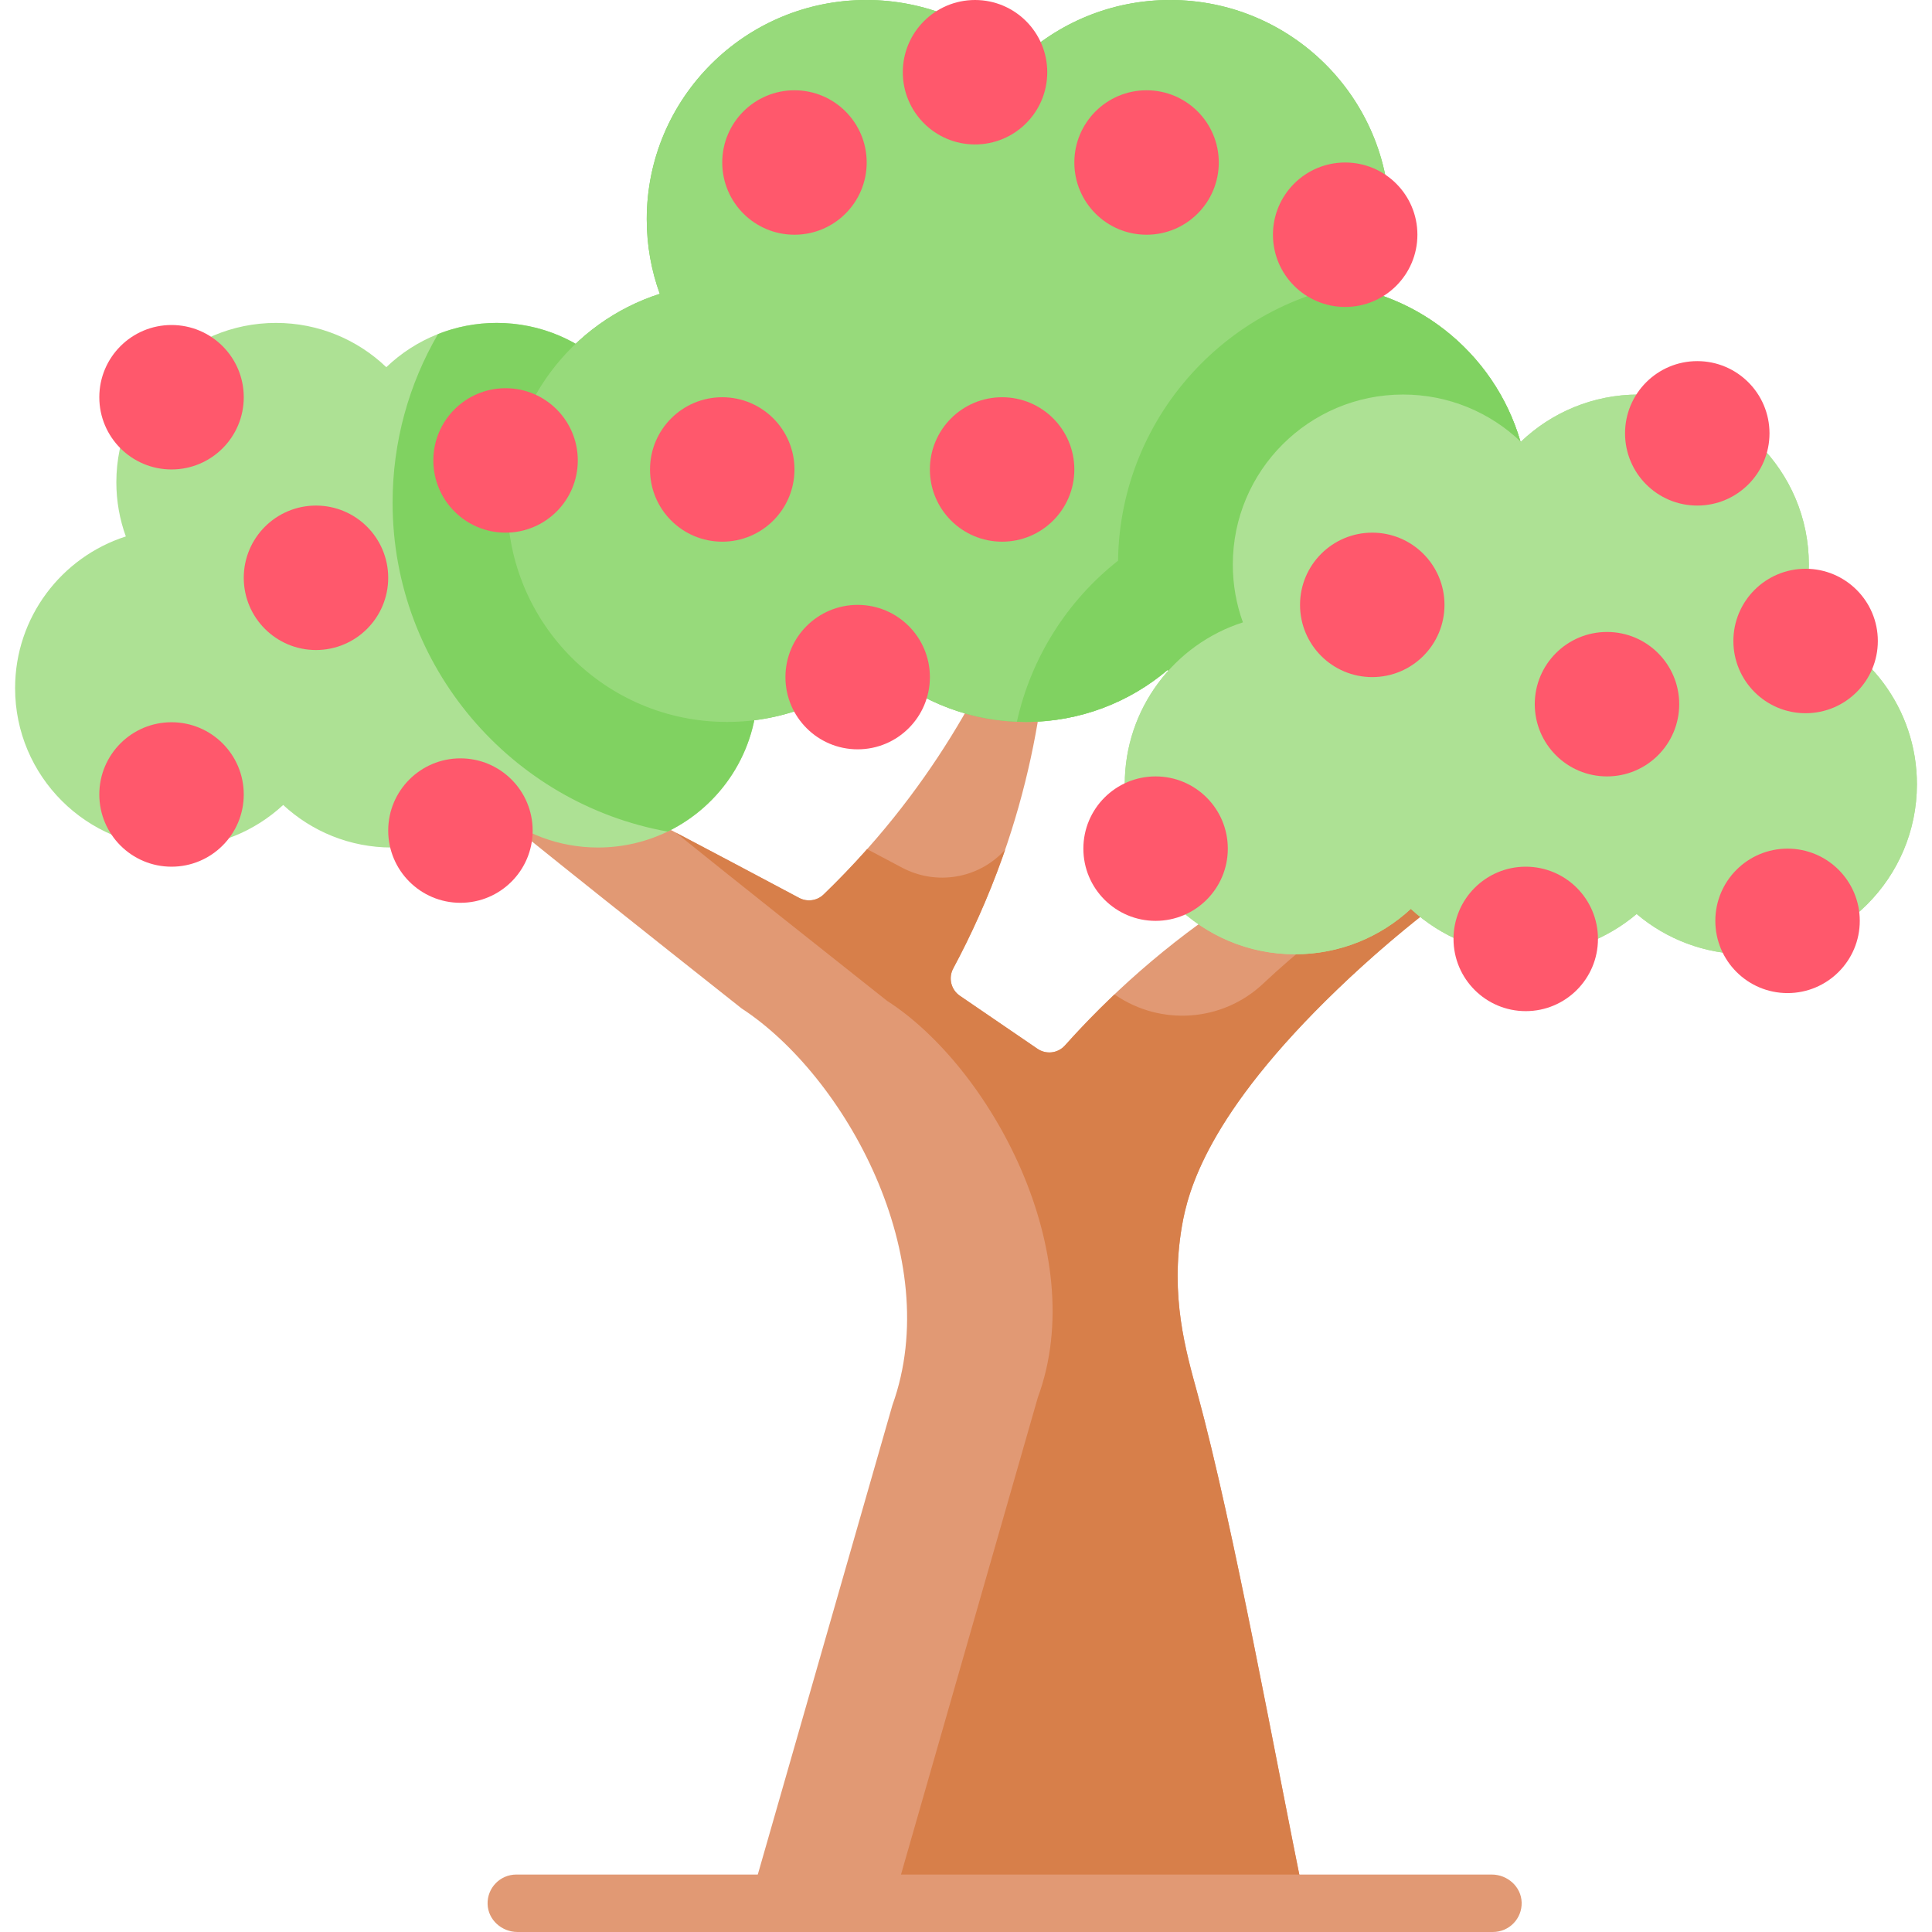 <svg width="214" height="214" viewBox="0 0 214 214" fill="none" xmlns="http://www.w3.org/2000/svg">
<g clip-path="url(#clip0)">
<path d="M83.025 210.818L98.849 155.643C104.742 139.276 93.583 119.16 82.148 111.702C60.685 94.701 36.613 75.634 37.387 74.292C37.857 73.477 48.187 77.974 88.52 99.455C89.41 99.929 90.502 99.777 91.228 99.077C93.79 96.605 96.41 93.787 98.98 90.586C108.604 78.593 113.437 66.284 115.986 57.202C116.667 66.392 116.373 79.927 111.064 94.896C109.422 99.524 107.528 103.65 105.586 107.271C105.024 108.32 105.337 109.623 106.32 110.294C109.186 112.253 112.053 114.211 114.92 116.17C115.88 116.826 117.179 116.674 117.955 115.806C122.609 110.595 128.978 104.603 137.389 99.206C156.605 86.875 175.689 84.57 185.724 84.123C167.644 92.485 155.474 102.535 148.178 109.548C133.719 123.446 131.575 131.974 130.916 135.835C129.588 143.61 131.348 149.625 132.642 154.366C136.7 169.222 141.453 195.736 144.564 210.819L83.025 210.819L83.025 210.818Z" fill="#E19974"/>
<path d="M153.494 98.358C148.172 101.774 143.667 105.427 139.897 108.97C135.421 113.177 128.613 113.675 123.541 110.21L123.448 110.146C121.403 112.089 119.572 113.995 117.954 115.806C117.178 116.675 115.875 116.825 114.913 116.168C112.048 114.211 109.183 112.253 106.318 110.296C105.335 109.624 105.023 108.322 105.585 107.272C107.526 103.652 109.421 99.526 111.062 94.898C111.154 94.638 111.241 94.38 111.33 94.122C111.313 94.141 111.295 94.16 111.278 94.18C108.384 97.341 103.701 98.113 99.916 96.105C98.592 95.403 97.303 94.72 96.048 94.057C94.436 95.871 92.82 97.543 91.226 99.08C90.501 99.779 89.408 99.93 88.519 99.457C83.515 96.792 78.974 94.389 74.856 92.224C82.096 98.057 90.351 104.596 98.254 110.856C109.605 118.134 120.894 138.664 114.955 154.796L99.13 209.972L144.388 209.972C141.276 194.762 136.623 168.952 132.64 154.367C131.345 149.627 129.586 143.611 130.913 135.837C131.573 131.976 133.717 123.448 148.176 109.55C154.832 103.153 165.546 94.228 181.101 86.362C172.674 88.535 163.1 92.194 153.494 98.358Z" fill="#D77F4A"/>
<path d="M165.37 213.999L57.32 213.999C55.579 213.999 54.062 212.657 54.009 210.916C53.955 209.114 55.399 207.637 57.187 207.637L165.236 207.637C166.977 207.637 168.495 208.979 168.547 210.72C168.601 212.522 167.158 213.999 165.37 213.999Z" fill="#E19974"/>
<path d="M83.909 76.226C83.909 83.213 79.844 89.248 73.952 92.112C71.621 93.24 69.001 93.876 66.234 93.876C61.881 93.876 57.892 92.303 54.811 89.694C51.734 92.303 47.745 93.876 43.392 93.876C38.746 93.876 34.525 92.086 31.367 89.164C28.214 92.086 23.992 93.876 19.346 93.876C9.585 93.876 1.672 85.974 1.672 76.226C1.672 68.362 6.822 61.702 13.938 59.42C13.261 57.545 12.887 55.526 12.887 53.418C12.887 43.67 20.805 35.768 30.566 35.768C35.309 35.768 39.615 37.634 42.79 40.671C44.43 39.102 46.371 37.846 48.516 37.002C50.529 36.205 52.721 35.768 55.014 35.768C64.78 35.768 72.693 43.67 72.693 53.418C72.693 55.526 72.32 57.545 71.642 59.42C78.759 61.702 83.909 68.362 83.909 76.226Z" fill="#ADE194"/>
<path d="M169.37 55.678C169.37 69.091 158.477 79.967 145.045 79.967C139.052 79.967 133.567 77.799 129.329 74.21C125.09 77.799 119.605 79.967 113.612 79.967C113.286 79.967 112.959 79.958 112.633 79.945C106.627 79.708 101.185 77.294 97.069 73.481C92.729 77.502 86.913 79.966 80.526 79.966C67.09 79.966 56.201 69.09 56.201 55.678C56.201 44.857 63.288 35.69 73.083 32.547C72.147 29.968 71.638 27.189 71.638 24.288C71.637 10.876 82.526 4.6028e-06 95.962 6.95203e-06C102.49 8.09332e-06 108.415 2.566 112.785 6.749C117.155 2.566 123.08 1.16935e-05 129.608 1.28348e-05C143.044 1.5184e-05 153.933 10.876 153.933 24.289C153.933 26.643 153.598 28.921 152.966 31.071C152.822 31.572 152.661 32.064 152.487 32.548C162.283 35.691 169.37 44.857 169.37 55.678Z" fill="#80D261"/>
<path d="M83.909 76.226C83.909 83.213 79.845 89.248 73.953 92.112C56.651 89.003 43.486 73.851 43.486 55.679C43.486 48.93 45.292 42.529 48.517 37.002C50.531 36.204 52.722 35.768 55.015 35.768C64.781 35.768 72.694 43.67 72.694 53.418C72.694 55.526 72.321 57.545 71.643 59.42C78.76 61.702 83.909 68.362 83.909 76.226Z" fill="#80D261"/>
<path d="M169.37 55.678C169.37 69.091 158.477 79.967 145.045 79.967C139.052 79.967 133.567 77.799 129.329 74.21C125.09 77.799 119.605 79.967 113.612 79.967C113.286 79.967 112.959 79.958 112.633 79.945C106.627 79.708 101.185 77.294 97.069 73.481C92.729 77.502 86.913 79.966 80.526 79.966C67.09 79.966 56.201 69.09 56.201 55.678C56.201 44.857 63.288 35.69 73.083 32.547C72.147 29.968 71.638 27.189 71.638 24.288C71.637 10.876 82.526 4.6028e-06 95.962 6.95203e-06C102.49 8.09332e-06 108.415 2.566 112.785 6.749C117.155 2.566 123.08 1.16935e-05 129.608 1.28348e-05C143.044 1.5184e-05 153.933 10.876 153.933 24.289C153.933 26.643 153.598 28.921 152.966 31.071C152.822 31.572 152.661 32.064 152.487 32.548C162.283 35.691 169.37 44.857 169.37 55.678Z" fill="#97DA7B"/>
<path d="M199.241 68.937C199.965 66.938 200.36 64.781 200.36 62.533C200.36 52.133 191.917 43.701 181.501 43.701C176.44 43.701 171.844 45.692 168.457 48.933C165.07 45.692 160.474 43.701 155.413 43.701C144.998 43.701 136.554 52.132 136.554 62.533C136.554 64.781 136.949 66.938 137.673 68.937C130.081 71.371 124.586 78.479 124.586 86.869C124.586 97.269 133.029 105.701 143.445 105.701C148.399 105.701 152.906 103.792 156.272 100.672C159.637 103.792 164.144 105.701 169.098 105.701C173.745 105.701 177.997 104.022 181.284 101.24C184.571 104.022 188.824 105.701 193.47 105.701C203.885 105.701 212.329 97.269 212.329 86.869C212.329 78.479 206.833 71.372 199.241 68.937Z" fill="#ADE194"/>
<path d="M169.372 55.677C169.372 69.09 158.478 79.966 145.047 79.966C139.053 79.966 133.569 77.798 129.33 74.21C125.091 77.798 119.607 79.966 113.614 79.966C113.287 79.966 112.961 79.958 112.635 79.945C114.216 72.84 118.196 66.558 123.841 62.104C124.062 45.718 136.837 32.309 152.969 31.07C152.825 31.571 152.664 32.063 152.49 32.547C162.284 35.69 169.372 44.857 169.372 55.677Z" fill="#80D261"/>
<path d="M199.241 68.937C199.965 66.938 200.36 64.781 200.36 62.533C200.36 52.133 191.917 43.701 181.501 43.701C176.44 43.701 171.844 45.692 168.457 48.933C165.07 45.692 160.474 43.701 155.413 43.701C144.998 43.701 136.554 52.132 136.554 62.533C136.554 64.781 136.949 66.938 137.673 68.937C130.081 71.371 124.586 78.479 124.586 86.869C124.586 97.269 133.029 105.701 143.445 105.701C148.399 105.701 152.906 103.792 156.272 100.672C159.637 103.792 164.144 105.701 169.098 105.701C173.745 105.701 177.997 104.022 181.284 101.24C184.571 104.022 188.824 105.701 193.47 105.701C203.885 105.701 212.329 97.269 212.329 86.869C212.329 78.479 206.833 71.372 199.241 68.937Z" fill="#ADE194"/>
<circle cx="127" cy="18" r="8" fill="#FF586C"/>
<circle cx="111" cy="52" r="8" fill="#FF586C"/>
<circle cx="51" cy="92" r="8" fill="#FF586C"/>
<circle cx="149" cy="26" r="8" fill="#FF586C"/>
<circle cx="35" cy="64" r="8" fill="#FF586C"/>
<circle cx="19" cy="88" r="8" fill="#FF586C"/>
<circle cx="169" cy="104" r="8" fill="#FF586C"/>
<circle cx="200" cy="71" r="8" fill="#FF586C"/>
<circle cx="188" cy="48" r="8" fill="#FF586C"/>
<circle cx="198" cy="102" r="8" fill="#FF586C"/>
<circle cx="178" cy="78" r="8" fill="#FF586C"/>
<circle cx="152" cy="67" r="8" fill="#FF586C"/>
<circle cx="128" cy="94" r="8" fill="#FF586C"/>
<circle cx="95" cy="75" r="8" fill="#FF586C"/>
<circle cx="108" cy="8" r="8" fill="#FF586C"/>
<circle cx="88" cy="18" r="8" fill="#FF586C"/>
<circle cx="80" cy="52" r="8" fill="#FF586C"/>
<circle cx="56" cy="51" r="8" fill="#FF586C"/>
<circle cx="19" cy="44" r="8" fill="#FF586C"/>
</g>
<defs>
<clipPath id="clip0">
<rect width="214" height="214" fill="white"/>
</clipPath>
</defs>
</svg>
